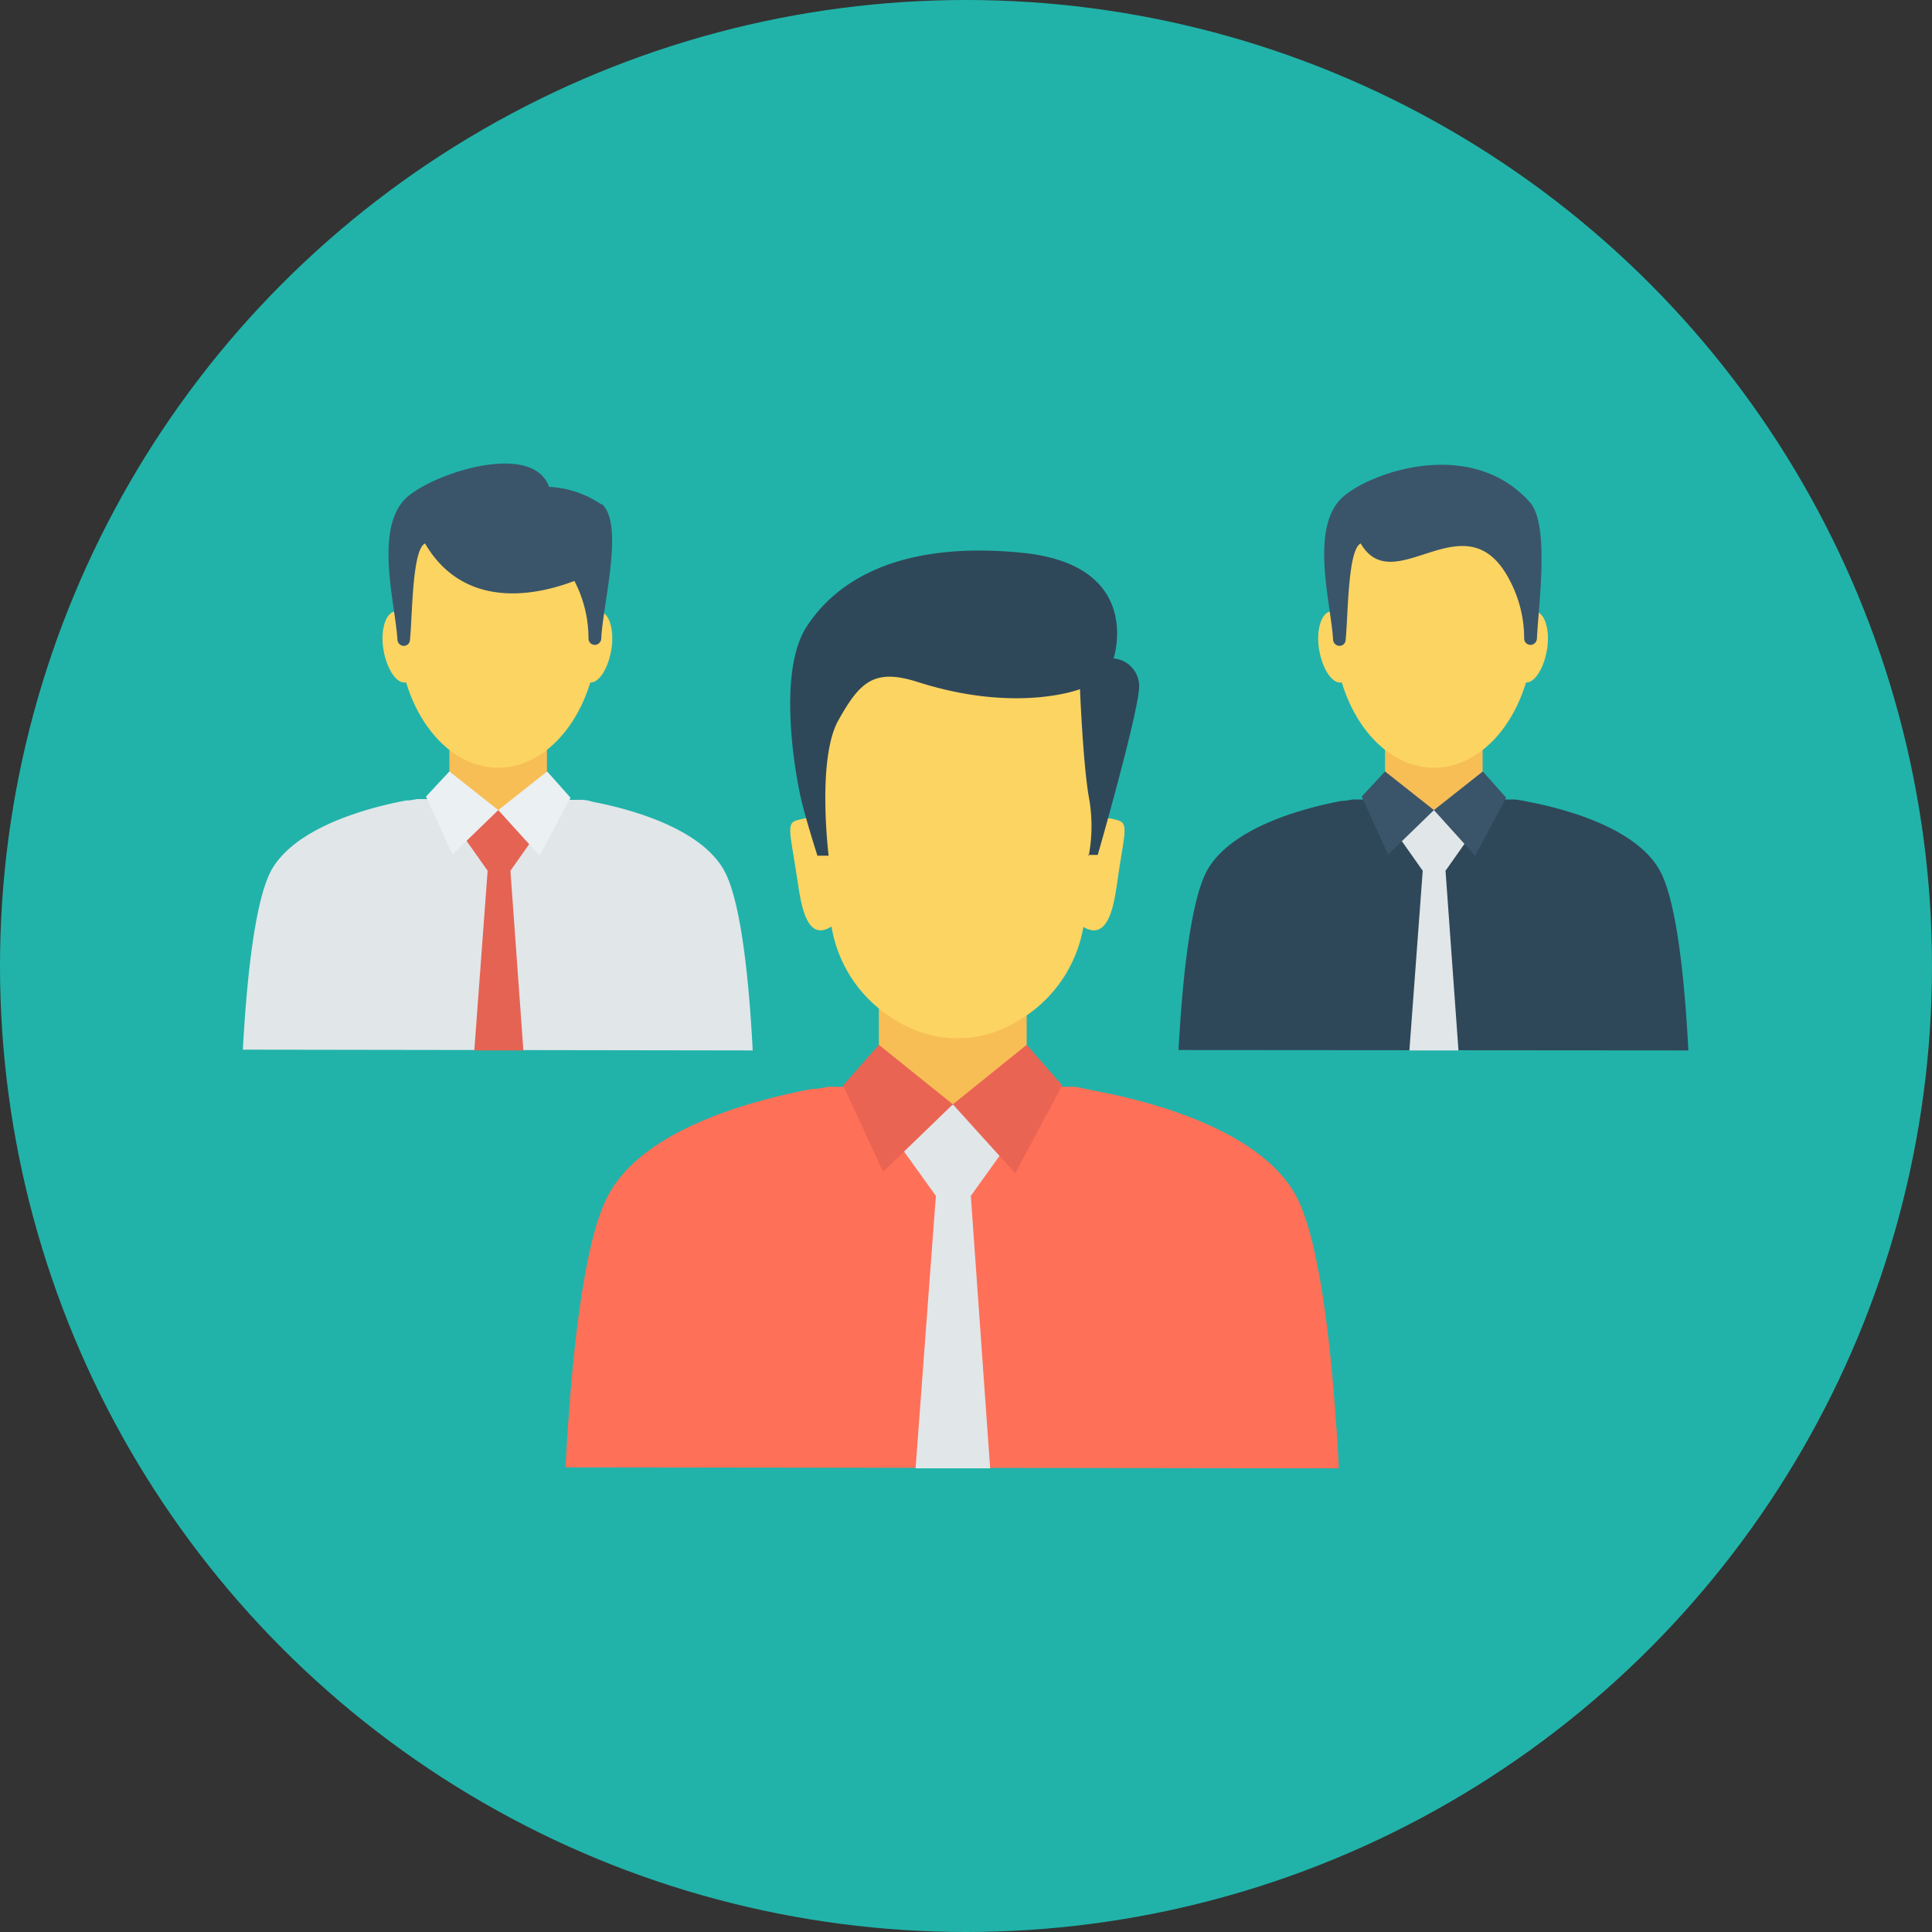 <svg id="Layer_1" data-name="Layer 1" xmlns="http://www.w3.org/2000/svg" width="100" height="100" viewBox="0 0 100 100"><rect x="0" y="0" width="100" height="100" fill="#333333" stroke="none"/><title>marketing</title><circle cx="50" cy="50" r="50" style="fill:#21b3a9"/><path d="M461.84,91.92c-.18-3.47-.58-7.61-1.45-9.26-1.19-2.25-4.94-3.25-6.84-3.61a6.88,6.88,0,0,0-.7-.12h-.2l-.24,0h-.69l-1.29-.09-1.76.79-1.76-.79-1.29.09h-.69l-.26,0h-.19l-.43.07h-.14c-1.87.35-5.75,1.34-7,3.64-.87,1.65-1.27,5.78-1.46,9.26Z" transform="translate(-374.45 -37.55)" style="fill:#2f4859"/><path d="M446.14,75.26h5.05v4.25h-5.05Z" transform="translate(-374.45 -37.55)" style="fill:#f7be56"/><path d="M443.31,69.2c.49-.08,1,.67,1.17,1.67s-.1,1.89-.58,2-1-.68-1.17-1.68S442.83,69.28,443.31,69.2Z" transform="translate(-374.45 -37.55)" style="fill:#fcd462"/><path d="M453.94,69.2c-.49-.08-1,.67-1.17,1.67s.09,1.89.58,2,1-.68,1.17-1.68S454.42,69.28,453.94,69.2Z" transform="translate(-374.45 -37.55)" style="fill:#fcd462"/><path d="M448.67,62.91c-2.86,0-5.17,3.21-5.17,7.19s2.34,7.19,5.17,7.19,5.17-3.22,5.17-7.19S451.52,62.91,448.67,62.91Z" transform="translate(-374.45 -37.55)" style="fill:#fcd462"/><path d="M453.64,63.55c-3-3.37-8.16-1.61-9.68-.28-1.76,1.57-.61,5.55-.51,7.39a.34.34,0,0,0,.33.32.32.32,0,0,0,.32-.3c.13-1.31.11-4.69.78-5,1.75,3,5.47-2.49,7.73,1.94a6.4,6.4,0,0,1,.73,3,.33.33,0,0,0,.33.31.34.34,0,0,0,.33-.32C454.09,68.8,454.66,64.7,453.64,63.55Z" transform="translate(-374.45 -37.55)" style="fill:#3a556a"/><path d="M447.4,91.92h2.54l-.67-9.3,1.41-2-2-1.15-2,1.15,1.41,2Z" transform="translate(-374.45 -37.55)" style="fill:#e1e6e9"/><path d="M451.2,77.48l-2.53,2,2.13,2.36,1.61-3Z" transform="translate(-374.45 -37.55)" style="fill:#3a556a"/><path d="M446.14,77.48l2.53,2-2.37,2.3-1.37-3Z" transform="translate(-374.45 -37.55)" style="fill:#3a556a"/><path d="M413.41,91.92c-.18-3.47-.58-7.61-1.45-9.26-1.19-2.25-4.94-3.25-6.84-3.61a1.93,1.93,0,0,0-.7-.1h-.2l-.24,0h-.69L402,78.83l-1.77.78-1.75-.78-1.29.08h-.69l-.26,0h-.19l-.43.07h-.14c-1.87.35-5.75,1.35-7,3.64-.87,1.65-1.27,5.79-1.46,9.26Z" transform="translate(-374.45 -37.55)" style="fill:#e1e6e9"/><path d="M397.71,75.26h5.05v4.25h-5.05Z" transform="translate(-374.45 -37.55)" style="fill:#f7be56"/><path d="M394.88,69.2c.49-.08,1,.67,1.17,1.67s-.1,1.89-.58,2-1-.68-1.17-1.68S394.4,69.28,394.88,69.2Z" transform="translate(-374.45 -37.55)" style="fill:#fcd462"/><path d="M405.51,69.2c-.49-.08-1,.67-1.17,1.67s.09,1.89.58,2,1-.68,1.17-1.68S406,69.28,405.51,69.2Z" transform="translate(-374.45 -37.55)" style="fill:#fcd462"/><path d="M400.23,62.91c-2.85,0-5.16,3.21-5.16,7.19s2.34,7.19,5.16,7.19,5.18-3.22,5.18-7.19S403.09,62.91,400.23,62.91Z" transform="translate(-374.45 -37.55)" style="fill:#fcd462"/><path d="M405.61,63.68a5.29,5.29,0,0,0-2.74-.93c-.83-2.34-5.82-.78-7.34.52-1.76,1.57-.61,5.55-.51,7.39a.34.34,0,0,0,.33.32.32.32,0,0,0,.32-.3c.13-1.31.11-4.69.78-5,1.75,3,4.93,3,7.73,1.94a6.4,6.4,0,0,1,.73,3,.33.33,0,0,0,.32.31.34.34,0,0,0,.34-.32c.09-1.86,1.22-6,0-7Z" transform="translate(-374.45 -37.55)" style="fill:#3a556a"/><path d="M399,91.92h2.54l-.67-9.3,1.41-2-2-1.15-2,1.15,1.41,2Z" transform="translate(-374.45 -37.55)" style="fill:#e56353"/><path d="M402.77,77.48l-2.53,2,2.14,2.36,1.6-3Z" transform="translate(-374.45 -37.55)" style="fill:#ebf0f3"/><path d="M397.71,77.48l2.53,2-2.37,2.3-1.37-3Z" transform="translate(-374.45 -37.55)" style="fill:#ebf0f3"/><path d="M443.75,113.55c-.28-5.28-.88-11.55-2.2-14.07-1.8-3.41-7.5-4.93-10.39-5.46l-1.05-.22h-.27l-.36,0-.7,0h-.34l-2-.14-2.68,1.2-2.67-1.2-2,.14h-.36l-.68,0-.39,0h-.32l-.65.11h-.21c-2.83.54-8.72,2-10.56,5.53-1.32,2.49-1.92,8.76-2.2,14.06Z" transform="translate(-374.45 -37.55)" style="fill:#fe7058"/><path d="M419.94,88.27h7.65v6.44h-7.65Z" transform="translate(-374.45 -37.55)" style="fill:#f7be56"/><path d="M421.84,113.55h3.86l-1-14.1,2.15-3-3.05-1.74-3.06,1.74,2.15,3Z" transform="translate(-374.45 -37.55)" style="fill:#e1e6e9"/><path d="M427.59,91.63l-3.82,3.08L427,98.28l2.43-4.55Z" transform="translate(-374.45 -37.55)" style="fill:#ea6453"/><path d="M419.94,91.63l3.83,3.08-3.61,3.49-2.07-4.47Z" transform="translate(-374.45 -37.55)" style="fill:#ea6453"/><path d="M430.77,80.92s.56-1.16,1.19-1,.83.08.61,1.42-.15.91-.31,2-.49,3.22-2,2,.47-4.43.47-4.43Z" transform="translate(-374.45 -37.55)" style="fill:#fcd462"/><path d="M430.55,73.2c-1.07-2-6.54-1.82-6.54-1.82s-5.47-.16-6.54,1.82-.45,7-.45,7a17.35,17.35,0,0,0,.45,5.18,6.93,6.93,0,0,0,3.38,5,5.94,5.94,0,0,0,6.31,0,7,7,0,0,0,3.39-5,17.34,17.34,0,0,0,.43-5.18s.63-5-.43-7Z" transform="translate(-374.45 -37.55)" style="fill:#fcd462"/><path d="M417.23,80.92s-.54-1.16-1.18-1-.83.08-.61,1.42.15.91.32,2,.48,3.22,1.95,2-.48-4.43-.48-4.43Z" transform="translate(-374.45 -37.55)" style="fill:#fcd462"/><path d="M430.77,81.8h.5s2.1-7.32,2.14-8.68a1.44,1.44,0,0,0-1.32-1.49s1.61-4.84-4.75-5.47-9.63,1.46-11.16,3.86-.53,7.82-.24,9,.82,2.82.82,2.82h.58s-.62-5,.5-7,1.85-2.7,4.08-2c5.17,1.66,8.43.38,8.43.38s.15,3.76.45,5.54a8.29,8.29,0,0,1,0,3.1Z" transform="translate(-374.45 -37.55)" style="fill:#2f4859"/></svg>